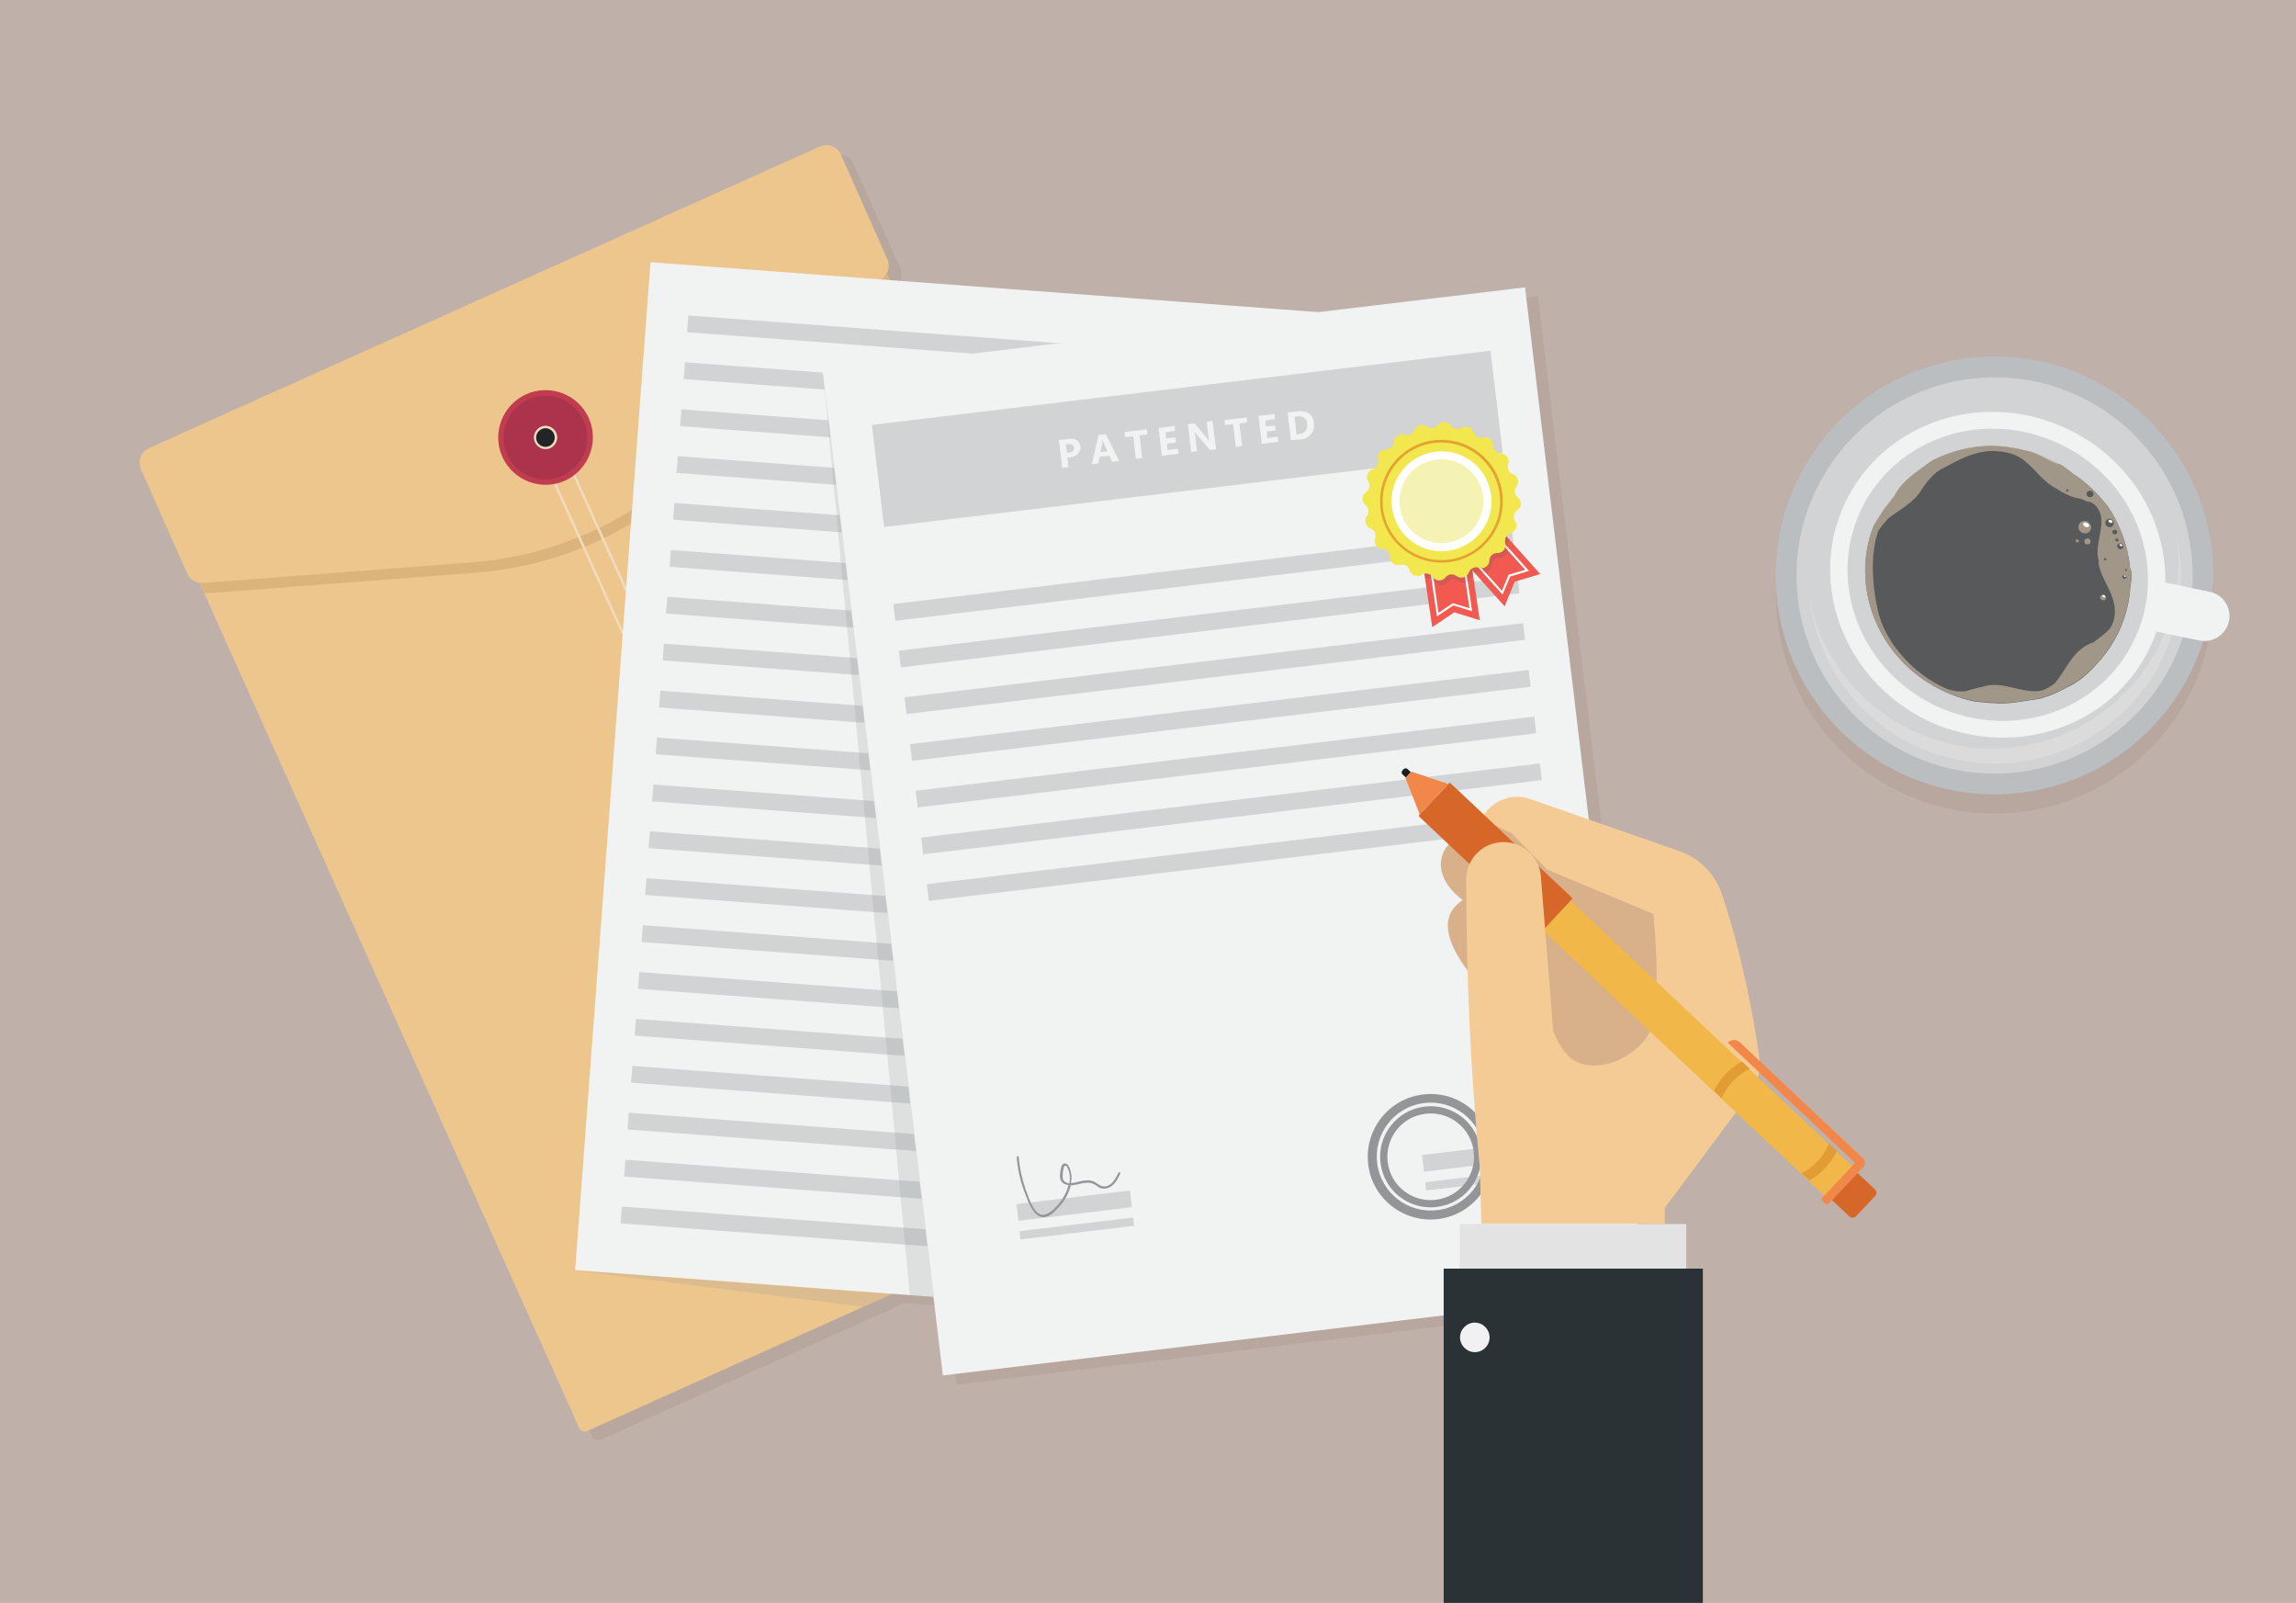 <?xml version="1.0" encoding="utf-8"?>
<!-- Generator: Adobe Illustrator 19.0.0, SVG Export Plug-In . SVG Version: 6.00 Build 0)  -->
<svg version="1.1" id="Layer_1" xmlns="http://www.w3.org/2000/svg" xmlns:xlink="http://www.w3.org/1999/xlink" x="0px" y="0px"
	 viewBox="1 27.6 1025 715.4" style="enable-background:new 1 27.6 1025 715.4;" xml:space="preserve">
<style type="text/css">
	.st0{clip-path:url(#SVGID_2_);}
	.st1{clip-path:url(#SVGID_4_);fill:#BFB0AA;}
	.st2{clip-path:url(#SVGID_4_);}
	.st3{opacity:0.2;clip-path:url(#SVGID_6_);}
	.st4{clip-path:url(#SVGID_8_);fill:#99846D;}
	.st5{clip-path:url(#SVGID_6_);fill:#EDC68E;}
	.st6{clip-path:url(#SVGID_6_);fill:#DBB37D;}
	.st7{clip-path:url(#SVGID_6_);fill:#F2DABD;}
	.st8{clip-path:url(#SVGID_6_);fill:#C03C4F;}
	.st9{clip-path:url(#SVGID_6_);fill:#AB334B;}
	.st10{clip-path:url(#SVGID_6_);fill:#222426;}
	.st11{clip-path:url(#SVGID_10_);fill:#99846D;}
	.st12{clip-path:url(#SVGID_6_);fill:#BABEC1;}
	.st13{clip-path:url(#SVGID_6_);fill:#D1D3D4;}
	.st14{clip-path:url(#SVGID_6_);fill:#DCDBDB;}
	.st15{clip-path:url(#SVGID_12_);fill:url(#SVGID_13_);}
	.st16{clip-path:url(#SVGID_15_);fill:url(#SVGID_16_);}
	.st17{clip-path:url(#SVGID_18_);fill:url(#SVGID_19_);}
	.st18{clip-path:url(#SVGID_21_);fill:url(#SVGID_22_);}
	.st19{clip-path:url(#SVGID_24_);fill:url(#SVGID_25_);}
	.st20{clip-path:url(#SVGID_27_);fill:url(#SVGID_28_);}
	.st21{clip-path:url(#SVGID_30_);fill:url(#SVGID_31_);}
	.st22{clip-path:url(#SVGID_33_);fill:url(#SVGID_34_);}
	.st23{clip-path:url(#SVGID_36_);fill:url(#SVGID_37_);}
	.st24{clip-path:url(#SVGID_39_);fill:url(#SVGID_40_);}
	.st25{clip-path:url(#SVGID_42_);fill:url(#SVGID_43_);}
	.st26{clip-path:url(#SVGID_45_);fill:#F1F2F2;}
	.st27{clip-path:url(#SVGID_45_);fill:#D1D3D4;}
	.st28{clip-path:url(#SVGID_45_);fill:#58595B;}
	.st29{opacity:0.7;clip-path:url(#SVGID_45_);}
	.st30{clip-path:url(#SVGID_47_);fill:#BFB19D;}
	.st31{clip-path:url(#SVGID_49_);fill:#BFB19D;}
	.st32{clip-path:url(#SVGID_51_);fill:#BFB19D;}
	.st33{clip-path:url(#SVGID_45_);fill:#FFFFFF;}
	.st34{clip-path:url(#SVGID_53_);fill:#BFB19D;}
	.st35{clip-path:url(#SVGID_55_);fill:#BFB19D;}
	.st36{clip-path:url(#SVGID_45_);fill:#F15951;}
	.st37{opacity:0.2;clip-path:url(#SVGID_45_);}
	.st38{clip-path:url(#SVGID_57_);fill:#595A5A;}
	.st39{clip-path:url(#SVGID_45_);fill:#F2E74F;}
	.st40{clip-path:url(#SVGID_45_);fill:#E6A231;}
	.st41{clip-path:url(#SVGID_45_);fill:#F4F3B4;}
	.st42{clip-path:url(#SVGID_45_);fill:#939598;}
	.st43{clip-path:url(#SVGID_59_);fill:#939598;}
	.st44{clip-path:url(#SVGID_61_);fill:#939598;}
	.st45{clip-path:url(#SVGID_45_);fill:#D8B18B;}
	.st46{clip-path:url(#SVGID_45_);fill:#F4CB95;}
	.st47{clip-path:url(#SVGID_45_);fill:#F1B748;}
	.st48{clip-path:url(#SVGID_45_);fill:#D76729;}
	.st49{clip-path:url(#SVGID_63_);fill:url(#SVGID_64_);}
	.st50{clip-path:url(#SVGID_66_);fill:#F2874A;}
	.st51{clip-path:url(#SVGID_66_);fill:#1F1D1E;}
	.st52{clip-path:url(#SVGID_66_);fill:#D76729;}
	.st53{clip-path:url(#SVGID_66_);fill:#E19C34;}
	.st54{clip-path:url(#SVGID_66_);fill:#F4CB95;}
	.st55{clip-path:url(#SVGID_66_);fill:#E3E3E3;}
	.st56{clip-path:url(#SVGID_66_);fill:#2B3236;}
	.st57{clip-path:url(#SVGID_66_);fill:#F1F0F2;}
</style>
<g>
	<g>
		<defs>
			<rect id="SVGID_1_" x="1" y="27.6" width="1025" height="717.5"/>
		</defs>
		<clipPath id="SVGID_2_">
			<use xlink:href="#SVGID_1_"  style="overflow:visible;"/>
		</clipPath>
		<g class="st0">
			<defs>
				<rect id="SVGID_3_" x="1" y="27.6" width="1025" height="717.5"/>
			</defs>
			<clipPath id="SVGID_4_">
				<use xlink:href="#SVGID_3_"  style="overflow:visible;"/>
			</clipPath>
			<rect x="1" y="27.6" class="st1" width="1025" height="717.5"/>
			<g class="st2">
				<defs>
					<rect id="SVGID_5_" x="1" y="27.6" width="1025" height="717.5"/>
				</defs>
				<clipPath id="SVGID_6_">
					<use xlink:href="#SVGID_5_"  style="overflow:visible;"/>
				</clipPath>
				<g class="st3">
					<g>
						<defs>
							<rect id="SVGID_7_" x="68.9" y="96.4" width="672.6" height="574.1"/>
						</defs>
						<clipPath id="SVGID_8_">
							<use xlink:href="#SVGID_7_"  style="overflow:visible;"/>
						</clipPath>
						<path class="st4" d="M427.9,645.6l313.6-37.7l-53.9-448L595.4,171l-191.6-14.3l-1.3-3c1.1-1.9,1.3-4.4,0.4-6.5L382,100.7
							c-1.6-3.6-5.8-5.2-9.4-3.6L73.1,231.7c-3.6,1.6-5.2,5.8-3.6,9.4l20.7,46.6c1,2.3,3.2,3.8,5.6,4.1L265.4,669
							c0.6,1.3,2.2,1.9,3.5,1.3l135.9-61.1l18.9,1.4L427.9,645.6z"/>
					</g>
				</g>
				<path class="st5" d="M395.6,151.2l-85.7,83.1c-26.6,25.8-61.5,41.5-98.5,44.4l-119.8,9.2c-0.5,0-1,0-1.5-0.1l169.5,377.2
					c0.6,1.3,2.2,1.9,3.5,1.3l301.8-135.7c1.3-0.6,1.9-2.2,1.3-3.5L396.8,149.7C396.5,150.2,396.1,150.8,395.6,151.2"/>
				<path class="st6" d="M373.1,97c-1.3-0.2-2.8-0.1-4.1,0.5L69.5,232.2c-1.3,0.6-2.4,1.6-3.1,2.7l25.8,57.4c0.5,0.1,1,0.1,1.5,0.1
					l119.8-9.2c37-2.8,71.8-18.5,98.5-44.4l85.7-83.1c0.5-0.5,0.9-1,1.2-1.5L373.1,97z"/>
				<path class="st5" d="M397.1,143.2l-20.7-46.6c-1.6-3.6-5.8-5.2-9.4-3.6L67.5,227.6c-3.6,1.6-5.2,5.8-3.6,9.4l20.7,46.6
					c1.2,2.8,4.1,4.4,7.1,4.2l119.8-9.2c37-2.8,71.8-18.5,98.5-44.4l85.7-83.1C397.7,149.1,398.4,145.9,397.1,143.2"/>
				
					<rect x="259.1" y="220.6" transform="matrix(0.911 -0.413 0.413 0.911 -87.299 131.16)" class="st7" width="1.1" height="93.7"/>
				
					<rect x="267.6" y="216.7" transform="matrix(0.911 -0.413 0.413 0.911 -84.934 134.344)" class="st7" width="1.1" height="93.7"/>
				<path class="st8" d="M263.8,214.1c4.8,10.6,0.1,23.1-10.5,28c-10.6,4.8-23.1,0.1-28-10.5c-4.8-10.6-0.1-23.1,10.5-28
					C246.5,198.8,259,203.5,263.8,214.1"/>
				<path class="st9" d="M261.5,215.2c4.3,9.4,0.1,20.4-9.3,24.7c-9.4,4.3-20.4,0.1-24.7-9.3c-4.3-9.4-0.1-20.4,9.3-24.7
					C246.2,201.6,257.3,205.8,261.5,215.2"/>
				<path class="st7" d="M249.3,220.7c1.2,2.6,0,5.7-2.6,6.9c-2.6,1.2-5.7,0-6.9-2.6c-1.2-2.6,0-5.7,2.6-6.9
					C245,216.9,248.1,218.1,249.3,220.7"/>
				<path class="st10" d="M248.3,221.2c0.9,2.1,0,4.5-2.1,5.5c-2.1,0.9-4.5,0-5.5-2.1c-0.9-2.1,0-4.5,2.1-5.5
					C244.9,218.1,247.4,219.1,248.3,221.2"/>
				<g class="st3">
					<g>
						<defs>
							<rect id="SVGID_9_" x="793.8" y="195.3" width="195.4" height="195.4"/>
						</defs>
						<clipPath id="SVGID_10_">
							<use xlink:href="#SVGID_9_"  style="overflow:visible;"/>
						</clipPath>
						<path class="st11" d="M987.8,276.5c9.1,53.2-26.6,103.7-79.8,112.8s-103.7-26.6-112.8-79.8c-9.1-53.2,26.6-103.7,79.8-112.8
							C928.2,187.6,978.7,223.3,987.8,276.5"/>
					</g>
				</g>
				<path class="st12" d="M987.7,267.9c9.1,53.2-26.6,103.7-79.8,112.8c-53.2,9.1-103.7-26.6-112.8-79.8
					c-9.1-53.2,26.6-103.7,79.8-112.8C928.1,179,978.6,214.7,987.7,267.9"/>
				<path class="st13" d="M978.6,269.5c8.3,48.1-24.1,93.8-72.2,102.1c-48.1,8.3-93.8-24.1-102.1-72.2
					c-8.3-48.1,24.1-93.8,72.2-102.1C924.6,189,970.3,221.3,978.6,269.5"/>
				<path class="st14" d="M904.4,360.5c-44.1,7.6-86.1-21.2-95.4-64.6c0.1,1.1,0.3,2.3,0.5,3.4c7.8,45.3,50.8,75.7,96.1,67.9
					c45.3-7.8,75.7-50.8,67.9-96.1c-0.2-1.1-0.4-2.3-0.7-3.4C978.6,311.8,948.6,352.9,904.4,360.5"/>
			</g>
			<g class="st2">
				<defs>
					<path id="SVGID_11_" d="M906.7,229.7L906.7,229.7c30.9,6,51.2,35.8,45.7,66.7c0.1-0.3,0.1-0.7,0.2-1
						c6.2-31.7-13.9-62.4-45.2-69.6L906.7,229.7z"/>
				</defs>
				<clipPath id="SVGID_12_">
					<use xlink:href="#SVGID_11_"  style="overflow:visible;"/>
				</clipPath>
				
					<linearGradient id="SVGID_13_" gradientUnits="userSpaceOnUse" x1="-0.329" y1="741.778" x2="0.404" y2="741.778" gradientTransform="matrix(193.185 37.767 37.767 -193.185 -27122.514 143554)">
					<stop  offset="0" style="stop-color:#A7A9AC"/>
					<stop  offset="2.965399e-002" style="stop-color:#ACAEB1"/>
					<stop  offset="0.158" style="stop-color:#BCBEC0"/>
					<stop  offset="0.302" style="stop-color:#C6C7C9"/>
					<stop  offset="0.489" style="stop-color:#C9CACC"/>
					<stop  offset="0.821" style="stop-color:#CCCDCF"/>
					<stop  offset="1" style="stop-color:#D1D3D4"/>
				</linearGradient>
				<polygon class="st15" points="908.6,216 972.1,228.4 956.9,306.2 893.4,293.8 				"/>
			</g>
			<g class="st2">
				<defs>
					<path id="SVGID_14_" d="M906.7,229.7L906.7,229.7c30.9,6,51.2,35.8,45.7,66.7c0.1-0.3,0.1-0.7,0.2-1
						c6.2-31.7-13.9-62.4-45.2-69.6L906.7,229.7z"/>
				</defs>
				<clipPath id="SVGID_15_">
					<use xlink:href="#SVGID_14_"  style="overflow:visible;"/>
				</clipPath>
				
					<linearGradient id="SVGID_16_" gradientUnits="userSpaceOnUse" x1="-0.474" y1="741.657" x2="0.258" y2="741.657" gradientTransform="matrix(175.744 34.358 34.358 -175.744 -24562.963 130600.508)">
					<stop  offset="0" style="stop-color:#C4C6C8"/>
					<stop  offset="5.618000e-003" style="stop-color:#C4C6C8"/>
					<stop  offset="0.36" style="stop-color:#939598"/>
					<stop  offset="0.587" style="stop-color:#A2A4A7"/>
					<stop  offset="0.652" style="stop-color:#A7A9AC"/>
					<stop  offset="0.865" style="stop-color:#A9ABAE"/>
					<stop  offset="1" style="stop-color:#A7A9AC"/>
					<stop  offset="1" style="stop-color:#D1D3D4"/>
				</linearGradient>
				<polygon class="st16" points="908.6,216 972.1,228.4 956.9,306.2 893.4,293.8 				"/>
			</g>
			<g class="st2">
				<defs>
					<path id="SVGID_17_" d="M906.7,229.7L906.7,229.7c30.9,6,51.2,35.8,45.7,66.7c0.1-0.3,0.1-0.7,0.2-1
						c6.2-31.7-13.9-62.4-45.2-69.6L906.7,229.7z"/>
				</defs>
				<clipPath id="SVGID_18_">
					<use xlink:href="#SVGID_17_"  style="overflow:visible;"/>
				</clipPath>
				
					<linearGradient id="SVGID_19_" gradientUnits="userSpaceOnUse" x1="-0.735" y1="741.525" x2="-3.248153e-003" y2="741.525" gradientTransform="matrix(159.981 31.276 31.276 -159.981 -22188 118905.148)">
					<stop  offset="0" style="stop-color:#6D5840"/>
					<stop  offset="0.5" style="stop-color:#483318"/>
					<stop  offset="1" style="stop-color:#282913"/>
				</linearGradient>
				<polygon class="st17" points="908.6,216 972.1,228.4 956.9,306.2 893.4,293.8 				"/>
			</g>
			<g class="st2">
				<defs>
					<path id="SVGID_20_" d="M835.5,272.5c-6.3,32.3,14.8,63.7,47.1,70c0.3,0.1,0.7,0.1,1,0.2c-30.7-6.5-50.6-36.5-44.6-67.5
						c6.1-31.3,36.4-51.6,67.7-45.5l0.8-3.9c-0.6-0.1-1.3-0.3-2-0.4c-3.9-0.8-7.7-1.1-11.5-1.1C866,224.3,841.1,244.1,835.5,272.5"
						/>
				</defs>
				<clipPath id="SVGID_21_">
					<use xlink:href="#SVGID_20_"  style="overflow:visible;"/>
				</clipPath>
				
					<linearGradient id="SVGID_22_" gradientUnits="userSpaceOnUse" x1="-1.629" y1="740.645" x2="-0.897" y2="740.645" gradientTransform="matrix(98.531 20.033 20.033 -98.531 -13842.082 73285.531)">
					<stop  offset="0" style="stop-color:#A7A9AC"/>
					<stop  offset="2.965399e-002" style="stop-color:#ACAEB1"/>
					<stop  offset="0.158" style="stop-color:#BCBEC0"/>
					<stop  offset="0.302" style="stop-color:#C6C7C9"/>
					<stop  offset="0.489" style="stop-color:#C9CACC"/>
					<stop  offset="0.821" style="stop-color:#CCCDCF"/>
					<stop  offset="1" style="stop-color:#D1D3D4"/>
				</linearGradient>
				<polygon class="st18" points="832.3,208.4 930.7,228.4 904.4,358 805.9,338 				"/>
			</g>
			<g class="st2">
				<defs>
					<path id="SVGID_23_" d="M835.5,272.5c-6.3,32.3,14.8,63.7,47.1,70c0.3,0.1,0.7,0.1,1,0.2c-30.7-6.5-50.6-36.5-44.6-67.5
						c6.1-31.3,36.4-51.6,67.7-45.5l0.8-3.9c-0.6-0.1-1.3-0.3-2-0.4c-3.9-0.8-7.7-1.1-11.5-1.1C866,224.3,841.1,244.1,835.5,272.5"
						/>
				</defs>
				<clipPath id="SVGID_24_">
					<use xlink:href="#SVGID_23_"  style="overflow:visible;"/>
				</clipPath>
				
					<linearGradient id="SVGID_25_" gradientUnits="userSpaceOnUse" x1="-0.329" y1="741.809" x2="0.404" y2="741.809" gradientTransform="matrix(193.185 37.767 37.767 -193.185 -27130.139 143593)">
					<stop  offset="0" style="stop-color:#A7A9AC"/>
					<stop  offset="2.965399e-002" style="stop-color:#ACAEB1"/>
					<stop  offset="0.158" style="stop-color:#BCBEC0"/>
					<stop  offset="0.302" style="stop-color:#C6C7C9"/>
					<stop  offset="0.489" style="stop-color:#C9CACC"/>
					<stop  offset="0.821" style="stop-color:#CCCDCF"/>
					<stop  offset="1" style="stop-color:#D1D3D4"/>
				</linearGradient>
				<polygon class="st19" points="832.1,208.9 929.9,228 904.6,357.5 806.8,338.4 				"/>
			</g>
			<g class="st2">
				<defs>
					<path id="SVGID_26_" d="M835.5,272.5c-6.3,32.3,14.8,63.7,47.1,70c0.3,0.1,0.7,0.1,1,0.2c-30.7-6.5-50.6-36.5-44.6-67.5
						c6.1-31.3,36.4-51.6,67.7-45.5l0.8-3.9c-0.6-0.1-1.3-0.3-2-0.4c-3.9-0.8-7.7-1.1-11.5-1.1C866,224.3,841.1,244.1,835.5,272.5"
						/>
				</defs>
				<clipPath id="SVGID_27_">
					<use xlink:href="#SVGID_26_"  style="overflow:visible;"/>
				</clipPath>
				
					<linearGradient id="SVGID_28_" gradientUnits="userSpaceOnUse" x1="1.375" y1="745.815" x2="2.107" y2="745.815" gradientTransform="matrix(-76.277 -109.58 -109.58 76.277 82713.562 -56434.141)">
					<stop  offset="0" style="stop-color:#6D5840"/>
					<stop  offset="0.5" style="stop-color:#483318"/>
					<stop  offset="1" style="stop-color:#282913"/>
				</linearGradient>
				<polygon class="st20" points="854.7,379.4 773.3,262.5 881.9,186.9 963.3,303.9 				"/>
			</g>
			<g class="st2">
				<defs>
					<path id="SVGID_29_" d="M884.6,342.9c31.3,5.1,61.2-15.3,67.8-46.5c5.5-30.9-14.8-60.6-45.7-66.7l0,0L884.6,342.9z"/>
				</defs>
				<clipPath id="SVGID_30_">
					<use xlink:href="#SVGID_29_"  style="overflow:visible;"/>
				</clipPath>
				
					<linearGradient id="SVGID_31_" gradientUnits="userSpaceOnUse" x1="-0.329" y1="741.846" x2="0.404" y2="741.846" gradientTransform="matrix(193.185 37.767 37.767 -193.185 -27130.598 143595.359)">
					<stop  offset="0" style="stop-color:#A7A9AC"/>
					<stop  offset="2.965399e-002" style="stop-color:#ACAEB1"/>
					<stop  offset="0.158" style="stop-color:#BCBEC0"/>
					<stop  offset="0.302" style="stop-color:#C6C7C9"/>
					<stop  offset="0.489" style="stop-color:#C9CACC"/>
					<stop  offset="0.821" style="stop-color:#CCCDCF"/>
					<stop  offset="1" style="stop-color:#D1D3D4"/>
				</linearGradient>
				<polygon class="st21" points="887.3,215.9 980.2,234.1 955.2,361.8 862.3,343.6 				"/>
			</g>
			<g class="st2">
				<defs>
					<path id="SVGID_32_" d="M884.6,342.9c31.3,5.1,61.2-15.3,67.8-46.5c5.5-30.9-14.8-60.6-45.7-66.7l0,0L884.6,342.9z"/>
				</defs>
				<clipPath id="SVGID_33_">
					<use xlink:href="#SVGID_32_"  style="overflow:visible;"/>
				</clipPath>
				
					<linearGradient id="SVGID_34_" gradientUnits="userSpaceOnUse" x1="-0.474" y1="741.731" x2="0.258" y2="741.731" gradientTransform="matrix(175.744 34.358 34.358 -175.744 -24571.053 130641.906)">
					<stop  offset="0" style="stop-color:#C4C6C8"/>
					<stop  offset="5.618000e-003" style="stop-color:#C4C6C8"/>
					<stop  offset="0.36" style="stop-color:#939598"/>
					<stop  offset="0.587" style="stop-color:#A2A4A7"/>
					<stop  offset="0.652" style="stop-color:#A7A9AC"/>
					<stop  offset="0.865" style="stop-color:#A9ABAE"/>
					<stop  offset="1" style="stop-color:#A7A9AC"/>
					<stop  offset="1" style="stop-color:#D1D3D4"/>
				</linearGradient>
				<polygon class="st22" points="887.3,215.9 980.2,234.1 955.2,361.8 862.3,343.6 				"/>
			</g>
			<g class="st2">
				<defs>
					<path id="SVGID_35_" d="M884.6,342.9c31.3,5.1,61.2-15.3,67.8-46.5c5.5-30.9-14.8-60.6-45.7-66.7l0,0L884.6,342.9z"/>
				</defs>
				<clipPath id="SVGID_36_">
					<use xlink:href="#SVGID_35_"  style="overflow:visible;"/>
				</clipPath>
				
					<linearGradient id="SVGID_37_" gradientUnits="userSpaceOnUse" x1="-0.632" y1="741.606" x2="9.992785e-002" y2="741.606" gradientTransform="matrix(159.98 31.276 31.276 -159.98 -22257.674 118934.25)">
					<stop  offset="0" style="stop-color:#9A8B7E"/>
					<stop  offset="1" style="stop-color:#3F3120"/>
				</linearGradient>
				<polygon class="st23" points="887.3,215.9 980.2,234.1 955.2,361.8 862.3,343.6 				"/>
			</g>
			<g class="st2">
				<defs>
					<path id="SVGID_38_" d="M835.5,272.5c-6.3,32.3,14.8,63.7,47.1,70c0.3,0.1,0.7,0.1,1,0.2c0.3,0.1,0.7,0.1,1,0.2
						c31.3,5.1,61.2-15.3,67.8-46.5c0.1-0.3,0.1-0.7,0.2-1c6.2-31.7-13.9-62.4-45.2-69.6c-0.6-0.1-1.3-0.3-2-0.4
						c-3.9-0.8-7.7-1.1-11.5-1.1C866,224.3,841.1,244.1,835.5,272.5"/>
				</defs>
				<clipPath id="SVGID_39_">
					<use xlink:href="#SVGID_38_"  style="overflow:visible;"/>
				</clipPath>
				
					<linearGradient id="SVGID_40_" gradientUnits="userSpaceOnUse" x1="1.745" y1="743.868" x2="2.477" y2="743.868" gradientTransform="matrix(-307.085 -139.863 -139.863 307.085 105530.195 -227872.766)">
					<stop  offset="0" style="stop-color:#6D5840"/>
					<stop  offset="0.5" style="stop-color:#483318"/>
					<stop  offset="1" style="stop-color:#282913"/>
				</linearGradient>
				<polygon class="st24" points="936.6,396.9 782.6,326.7 851.5,175.4 1005.5,245.6 				"/>
			</g>
			<g class="st2">
				<defs>
					<path id="SVGID_41_" d="M835.5,272.5c-6.3,32.3,14.8,63.7,47.1,70c0.3,0.1,0.7,0.1,1,0.2c0.3,0.1,0.7,0.1,1,0.2
						c31.3,5.1,61.2-15.3,67.8-46.5c0.1-0.3,0.1-0.7,0.2-1c6.2-31.7-13.9-62.4-45.2-69.6c-0.6-0.1-1.3-0.3-2-0.4
						c-3.9-0.8-7.7-1.1-11.5-1.1C866,224.3,841.1,244.1,835.5,272.5"/>
				</defs>
				<clipPath id="SVGID_42_">
					<use xlink:href="#SVGID_41_"  style="overflow:visible;"/>
				</clipPath>
				
					<linearGradient id="SVGID_43_" gradientUnits="userSpaceOnUse" x1="0.996" y1="740.898" x2="1.728" y2="740.898" gradientTransform="matrix(90.879 150.246 150.246 -90.879 -110545.852 67415.172)">
					<stop  offset="0" style="stop-color:#6D5840"/>
					<stop  offset="0.5" style="stop-color:#483318"/>
					<stop  offset="1" style="stop-color:#282913"/>
				</linearGradient>
				<polygon class="st25" points="924.1,166.9 1013.6,314.8 863.9,405.4 774.4,257.4 				"/>
			</g>
			<g class="st2">
				<defs>
					<rect id="SVGID_44_" x="1" y="27.6" width="1025" height="717.5"/>
				</defs>
				<clipPath id="SVGID_45_">
					<use xlink:href="#SVGID_44_"  style="overflow:visible;"/>
				</clipPath>
				<path class="st26" d="M987.3,291.7l-19.6-4.1c0.2-16.6-5.4-33-15.8-46.3c-1.5-1.9-3.1-3.7-4.8-5.5
					c-13.5-14.4-33.6-23.6-53.3-24.3c-2.4-0.1-4.8-0.1-7.3,0c-26.4,1.4-50.8,16.5-62.2,41.4c-14.8,32.4-2.5,70.6,27.3,90.6
					c6.4,4.4,13.6,7.9,21.5,10.1c35.3,10.5,73.3-5.2,88.3-38.3c0.9-1.9,1.6-3.8,2.3-5.8l19.3,4c6,1.2,11.9-2.8,13.1-8.8
					C997.3,298.8,993.4,292.8,987.3,291.7"/>
				<path class="st27" d="M954.3,312.1c10.2-22.4,6-47.7-8.6-66.4c-1.3-1.7-2.7-3.3-4.3-4.9c-12.1-12.9-30.1-21.1-47.8-21.8
					c-2.2-0.1-4.3-0.1-6.5,0c-23.7,1.2-45.6,14.8-55.7,37.1c-14.8,32.5,0.7,71.4,34.6,86.9C900,358.5,939.5,344.7,954.3,312.1"/>
				<path class="st28" d="M947.2,308.9c2.2-4.9,3.7-10,4.4-15.1c0.1-0.9,0.2-1.7,0.3-2.6c0.2-4,1.6-7,0-10.2
					c-0.1-0.8-0.2-1.7-0.3-2.5c-0.9-6.7-3.1-13.3-6.3-19.4c-1-1.9-2.1-3.7-3.3-5.5c-3.3-4.2-7.1-8.2-11.4-11.6
					c-0.7-0.6-1.4-1.1-2.2-1.7c-1.9-1.1-3.6-2.6-5.5-4c-0.6-0.5-1.3-0.9-1.9-1.3c-5.8-1.2-10.2-5.6-16-6.3c-0.8-0.2-1.6-0.4-2.4-0.6
					c-4-0.9-8.2-1.4-12.3-1.5c-2.2,0-4.4,0.2-6.5,0.4c-6.6,0.8-13,2.7-18.8,5.5c-0.7,0.3-1.3,0.6-1.9,1c-5.8,4.3-12.8,8.5-16.3,15.3
					c-0.5,0.6-1,1.3-1.5,2c-1,1.3-2,2.7-3.1,4c-0.4,0.6-0.8,1.2-1.2,1.8c-1.2,1.8-2.3,3.6-3.4,5.4c-0.3,0.9-0.7,1.7-1,2.6
					c-9.4,27.6,4.4,58.8,32.6,71.7c3.5,1.6,7.1,2.9,10.7,3.8c0.9,0.2,1.8,0.4,2.7,0.6c2,0.2,4.1,0.4,6.2,0.6
					c0.7,0.1,1.4,0.1,2.1,0.1c6.8,0.7,13.9-1,21-2c0.8-0.3,1.7-0.5,2.5-0.8c2.4-0.8,4.6-1.8,6.9-2.9c0.7-0.4,1.5-0.8,2.2-1.2
					c5.7-2.5,10.1-6.6,13.7-10.7c0.6-0.6,1.1-1.2,1.7-1.8C942.2,318,945,313.7,947.2,308.9"/>
				<g class="st29">
					<g>
						<defs>
							<rect id="SVGID_46_" x="833.6" y="226.5" width="119.1" height="114.9"/>
						</defs>
						<clipPath id="SVGID_47_">
							<use xlink:href="#SVGID_46_"  style="overflow:visible;"/>
						</clipPath>
						<path class="st30" d="M869.2,336.2c-28.2-12.9-42-44.1-32.6-71.7c0.3-0.9,0.6-1.7,0.9-2.6c1.1-1.7,2.2-3.5,3.4-5.4
							c0.4-0.6,0.8-1.2,1.2-1.8c1.1-1.3,2.1-2.7,3.1-4c0.5-0.7,1-1.3,1.5-2c3.5-6.8,10.5-11,16.3-15.3c0.6-0.3,1.3-0.7,1.9-1
							c5.9-2.9,12.2-4.7,18.8-5.5c2.1-0.3,4.3-0.4,6.5-0.4c4.2,0,8.3,0.5,12.3,1.5c0.8,0.2,1.6,0.4,2.4,0.6c5.8,0.7,10.7,4.1,16,6.3
							c0.7,0.4,1.3,0.9,1.9,1.3c1.9,1.4,3.6,2.9,5.5,4c0.7,0.6,1.4,1.1,2.2,1.7c4.2,3.5,8.1,7.4,11.4,11.6c1.2,1.8,2.3,3.6,3.3,5.5
							c3.2,6.1,5.4,12.6,6.3,19.4c0.1,0.8,0.2,1.7,0.3,2.5c1.6,3.2,0.2,6.3,0,10.2c-0.1,0.9-0.2,1.7-0.3,2.6
							c-0.7,5.1-2.2,10.2-4.4,15.1c-2.2,4.8-5,9.1-8.2,13c-0.5,0.6-1.1,1.3-1.7,1.8c-3.6,4-8,8.1-13.7,10.7
							c-0.7,0.4-1.5,0.8-2.2,1.2c-2.2,1.1-4.5,2.1-6.9,2.9c-0.8,0.3-1.7,0.6-2.5,0.8c-7.1,1.1-14.2,2.7-21,2c-0.7,0-1.4-0.1-2.1-0.1
							c-2.1-0.2-4.2-0.4-6.2-0.6c-0.9-0.2-1.8-0.4-2.7-0.6C876.3,339.1,872.7,337.8,869.2,336.2 M937.8,277.3
							c-0.1-0.6-0.2-1.1-0.3-1.7c-0.1-0.6-0.1-1.2-0.1-1.9c0.1-3.9,1.5-8.4,1.7-12.3c0.1-1.3,0-2.6-0.2-3.7c-1-3.9-3.7-6.3-6.3-6.3
							c-0.8-0.4-1.6-0.7-2.4-1.1c-3.2-0.5-6.2-1.6-9-3.3c-0.7-0.4-1.4-0.8-2.1-1.3c-7.7-3.9-10.7-11.4-18.3-14.9
							c-0.6-0.3-1.3-0.5-2-0.7c-3.3-1-6.9-1.4-10.7-1.1c-1.7,0.2-3.4,0.5-5.1,1c-4.4,1.2-8.7,3.4-13.5,6c-0.7,0.4-1.4,0.7-2.1,1.1
							c-2.9,1.7-5,4.2-7,6.8c-0.5,0.7-1,1.3-1.4,2c-3.5,6-10,9.2-14.9,13c-0.4,0.4-0.8,0.9-1.2,1.3c-1.2,1.3-2.3,2.7-3.3,4.2
							c-0.3,0.7-0.5,1.4-0.7,2.1c-3,10.2-1.9,23.4,0.5,33.9c3.4,14.5,16.1,28,29.5,34.1c2.6,1.2,5,1.7,7.2,1.7c0.8,0,1.5,0,2.3-0.1
							c1.8-0.5,3.4-1,5.1-1.4c0.8-0.2,1.6-0.4,2.4-0.5c8.8-3.3,18.5,3.6,27,1.5c0.7-0.3,1.3-0.6,2-0.9c0.6-0.3,1.2-0.7,1.7-1
							c0.6-0.4,1.1-0.8,1.7-1.2c5.6-6.7,8.2-15.3,17.2-18.3c0.6-0.5,1.3-1,2-1.5c2.6-2,5.2-3.8,6.3-6.1c1.1-2.4,1.5-4.8,1.3-7.2
							c0-0.8-0.1-1.6-0.3-2.4c-1.2-6.2-6.1-12.1-7-18.3C938.1,278.3,937.9,277.8,937.8,277.3"/>
					</g>
				</g>
				<path class="st28" d="M944.5,261.8c0.4-0.9,0-2-1-2.5c-1-0.4-2.1,0-2.5,0.9c-0.4,0.9,0,2,1,2.5
					C943,263.2,944.1,262.8,944.5,261.8"/>
				<path class="st28" d="M946.1,265.5c0.2-0.5,0-1.1-0.6-1.4c-0.5-0.2-1.2,0-1.4,0.5c-0.2,0.5,0,1.1,0.6,1.4
					C945.2,266.3,945.8,266.1,946.1,265.5"/>
				<path class="st28" d="M950.7,282c-1-0.8-1-0.8-0.9,0.3C950.1,282.5,950.6,282.3,950.7,282"/>
				<path class="st28" d="M946.7,268.9c0.2-0.3,0-0.7-0.4-0.9c-0.4-0.2-0.8,0-0.9,0.3c-0.2,0.3,0,0.7,0.4,0.9
					C946.1,269.4,946.5,269.3,946.7,268.9"/>
				<g class="st29">
					<g>
						<defs>
							<rect id="SVGID_48_" x="931.5" y="267.8" width="2.8" height="2.7"/>
						</defs>
						<clipPath id="SVGID_49_">
							<use xlink:href="#SVGID_48_"  style="overflow:visible;"/>
						</clipPath>
						<path class="st31" d="M934.2,269.8c0.3-0.7,0-1.5-0.7-1.8c-0.7-0.3-1.5,0-1.9,0.7c-0.3,0.7,0,1.5,0.7,1.8
							C933.1,270.7,933.9,270.5,934.2,269.8"/>
					</g>
				</g>
				<g class="st29">
					<g>
						<defs>
							<rect id="SVGID_50_" x="927.7" y="268.3" width="1.4" height="1.4"/>
						</defs>
						<clipPath id="SVGID_51_">
							<use xlink:href="#SVGID_50_"  style="overflow:visible;"/>
						</clipPath>
						<path class="st32" d="M929,269.3c0.2-0.3,0-0.7-0.4-0.9c-0.4-0.2-0.8,0-0.9,0.3c-0.2,0.3,0,0.7,0.4,0.9
							C928.5,269.8,928.9,269.7,929,269.3"/>
					</g>
				</g>
				<path class="st28" d="M924.5,246.4c-0.9-0.7-0.9-0.7-1.1,0.7C923.8,247.1,924.3,246.8,924.5,246.4"/>
				<path class="st28" d="M935.5,248.7c0.3-0.7,0-1.6-0.8-2c-0.8-0.3-1.7,0-2.1,0.7c-0.3,0.7,0,1.6,0.8,2
					C934.2,249.7,935.1,249.4,935.5,248.7"/>
				<path class="st28" d="M941.5,277.2c-1-0.9-1-0.9-1.2,0.4C940.7,277.8,941.3,277.6,941.5,277.2"/>
				<path class="st33" d="M944.1,260.7c0.1-0.3-0.1-0.8-0.6-1c-0.5-0.2-1-0.2-1.2,0.2c-0.1,0.3,0.1,0.8,0.6,1
					C943.4,261.1,943.9,261,944.1,260.7"/>
				<g class="st29">
					<g>
						<defs>
							<rect id="SVGID_52_" x="928.9" y="260.2" width="5.6" height="5.5"/>
						</defs>
						<clipPath id="SVGID_53_">
							<use xlink:href="#SVGID_52_"  style="overflow:visible;"/>
						</clipPath>
						<path class="st34" d="M934.3,264.1c0.6-1.4,0-3-1.5-3.7c-1.4-0.7-3.1-0.1-3.7,1.3c-0.6,1.4,0,3,1.5,3.7
							C932,266.1,933.7,265.5,934.3,264.1"/>
					</g>
				</g>
				<path class="st33" d="M933.6,262.5c0.2-0.5-0.2-1.1-0.9-1.5c-0.7-0.3-1.5-0.2-1.7,0.2c-0.2,0.5,0.2,1.1,0.9,1.5
					C932.7,263,933.4,262.9,933.6,262.5"/>
				<g class="st29">
					<g>
						<defs>
							<rect id="SVGID_54_" x="938.6" y="293" width="2.6" height="2.5"/>
						</defs>
						<clipPath id="SVGID_55_">
							<use xlink:href="#SVGID_54_"  style="overflow:visible;"/>
						</clipPath>
						<path class="st35" d="M941.1,294.8c0.3-0.6,0-1.4-0.7-1.7c-0.7-0.3-1.4,0-1.7,0.6c-0.3,0.6,0,1.4,0.7,1.7
							C940.1,295.7,940.8,295.4,941.1,294.8"/>
					</g>
				</g>
				<path class="st33" d="M940.8,294c0.1-0.2-0.1-0.5-0.4-0.7c-0.3-0.2-0.7-0.1-0.8,0.1c-0.1,0.2,0.1,0.5,0.4,0.7
					C940.4,294.3,940.7,294.3,940.8,294"/>
				<path class="st28" d="M948.8,272c0.3-0.7,0-1.5-0.7-1.8c-0.7-0.3-1.5,0-1.8,0.6c-0.3,0.7,0,1.5,0.7,1.8
					C947.7,272.9,948.5,272.7,948.8,272"/>
				<path class="st33" d="M948.5,271.2c0.1-0.2-0.1-0.5-0.5-0.7c-0.4-0.2-0.7-0.1-0.8,0.1c-0.1,0.2,0.1,0.5,0.5,0.7
					C948,271.5,948.4,271.4,948.5,271.2"/>
				<path class="st28" d="M950.2,285.4c0.2-0.5,0-1-0.5-1.2c-0.5-0.2-1,0-1.2,0.4c-0.2,0.5,0,1,0.5,1.2
					C949.5,286.1,950,285.9,950.2,285.4"/>
				<path class="st33" d="M950,284.9c0.1-0.2-0.1-0.4-0.3-0.5c-0.2-0.1-0.5-0.1-0.6,0.1c-0.1,0.2,0.1,0.4,0.3,0.5
					C949.7,285.1,949.9,285,950,284.9"/>
				
					<rect x="206.3" y="223.5" transform="matrix(-7.454506e-002 0.997 -0.997 -7.454506e-002 844.462 -20.856)" class="st26" width="451.2" height="315.8"/>
				
					<rect x="307.7" y="178.8" transform="matrix(0.997 7.454499e-002 -7.454499e-002 0.997 14.849 -32.797)" class="st27" width="278.1" height="7.5"/>
				
					<rect x="306.2" y="199.7" transform="matrix(0.997 7.454499e-002 -7.454499e-002 0.997 16.405 -32.622)" class="st27" width="278.1" height="7.5"/>
				
					<rect x="304.6" y="220.7" transform="matrix(0.997 7.454499e-002 -7.454499e-002 0.997 17.961 -32.447)" class="st27" width="278.1" height="7.5"/>
				
					<rect x="303" y="241.6" transform="matrix(0.997 7.454499e-002 -7.454499e-002 0.997 19.518 -32.272)" class="st27" width="278.1" height="7.5"/>
				
					<rect x="301.5" y="262.5" transform="matrix(0.997 7.454499e-002 -7.454499e-002 0.997 21.074 -32.097)" class="st27" width="278.1" height="7.5"/>
				
					<rect x="299.9" y="283.5" transform="matrix(0.997 7.454499e-002 -7.454499e-002 0.997 22.631 -31.922)" class="st27" width="278.1" height="7.5"/>
				
					<rect x="298.3" y="304.4" transform="matrix(0.997 7.454499e-002 -7.454499e-002 0.997 24.187 -31.748)" class="st27" width="278.1" height="7.5"/>
				
					<rect x="296.8" y="325.3" transform="matrix(0.997 7.454499e-002 -7.454499e-002 0.997 25.744 -31.573)" class="st27" width="278.1" height="7.5"/>
				
					<rect x="295.2" y="346.3" transform="matrix(0.997 7.454499e-002 -7.454499e-002 0.997 27.3 -31.398)" class="st27" width="278.1" height="7.5"/>
				
					<rect x="293.7" y="367.2" transform="matrix(0.997 7.454499e-002 -7.454499e-002 0.997 28.856 -31.223)" class="st27" width="278.1" height="7.5"/>
				
					<rect x="292.1" y="388.2" transform="matrix(0.997 7.454499e-002 -7.454499e-002 0.997 30.413 -31.048)" class="st27" width="278.1" height="7.5"/>
				
					<rect x="290.5" y="409.1" transform="matrix(0.997 7.454499e-002 -7.454499e-002 0.997 31.969 -30.873)" class="st27" width="278.1" height="7.5"/>
				
					<rect x="289" y="430" transform="matrix(0.997 7.454499e-002 -7.454499e-002 0.997 33.526 -30.698)" class="st27" width="278.1" height="7.5"/>
				
					<rect x="287.4" y="451" transform="matrix(0.997 7.454499e-002 -7.454499e-002 0.997 35.082 -30.523)" class="st27" width="278.1" height="7.5"/>
				
					<rect x="285.8" y="471.9" transform="matrix(0.997 7.454499e-002 -7.454499e-002 0.997 36.638 -30.348)" class="st27" width="278.1" height="7.5"/>
				
					<rect x="284.3" y="492.8" transform="matrix(0.997 7.454499e-002 -7.454499e-002 0.997 38.195 -30.173)" class="st27" width="278.1" height="7.5"/>
				
					<rect x="282.7" y="513.8" transform="matrix(0.997 7.454499e-002 -7.454499e-002 0.997 39.751 -29.998)" class="st27" width="278.1" height="7.5"/>
				
					<rect x="281.1" y="534.7" transform="matrix(0.997 7.454499e-002 -7.454499e-002 0.997 41.308 -29.823)" class="st27" width="278.1" height="7.5"/>
				
					<rect x="279.6" y="555.7" transform="matrix(0.997 7.454499e-002 -7.454499e-002 0.997 42.864 -29.648)" class="st27" width="278.1" height="7.5"/>
				
					<rect x="278" y="576.6" transform="matrix(0.997 7.454499e-002 -7.454499e-002 0.997 44.42 -29.474)" class="st27" width="278.1" height="7.5"/>
				
					<rect x="326.5" y="240.8" transform="matrix(0.119 0.993 -0.993 0.119 882.078 -197.015)" class="st26" width="451.2" height="315.8"/>
				
					<rect x="392" y="200.3" transform="matrix(0.993 -0.119 0.119 0.993 -22.859 64.987)" class="st27" width="278.1" height="45.9"/>
				
					<rect x="399.3" y="280.4" transform="matrix(0.993 -0.119 0.119 0.993 -30.064 66.294)" class="st27" width="278.1" height="7.5"/>
				
					<rect x="401.8" y="301.2" transform="matrix(0.993 -0.119 0.119 0.993 -32.535 66.743)" class="st27" width="278.1" height="7.5"/>
				
					<rect x="404.3" y="322" transform="matrix(0.993 -0.119 0.119 0.993 -35.005 67.191)" class="st27" width="278.1" height="7.5"/>
				
					<rect x="406.8" y="342.9" transform="matrix(0.993 -0.119 0.119 0.993 -37.476 67.639)" class="st27" width="278.1" height="7.5"/>
				
					<rect x="409.3" y="363.7" transform="matrix(0.993 -0.119 0.119 0.993 -39.946 68.088)" class="st27" width="278.1" height="7.5"/>
				
					<rect x="411.8" y="384.6" transform="matrix(0.993 -0.119 0.119 0.993 -42.417 68.536)" class="st27" width="278.1" height="7.5"/>
				
					<rect x="414.3" y="405.4" transform="matrix(0.993 -0.119 0.119 0.993 -44.888 68.984)" class="st27" width="278.1" height="7.5"/>
				<path class="st26" d="M477.5,231.8l0.5,4.3l-2.8,0.3l-1.5-12.4l4.4-0.5c3.1-0.4,4.9,0.8,5.2,3.4c0.2,1.2-0.2,2.3-1,3.2
					c-0.8,0.9-2,1.4-3.5,1.6L477.5,231.8z M476.8,225.8l0.5,3.9l1.1-0.1c1.5-0.2,2.2-0.9,2-2.2c-0.2-1.3-1-1.8-2.5-1.6L476.8,225.8z
					"/>
				<path class="st26" d="M500.6,233.3l-3.1,0.4l-1.2-2.7l-4.4,0.5l-0.5,2.9l-3,0.4l3-13l3.3-0.4L500.6,233.3z M495.4,229l-1.8-4
					c-0.1-0.3-0.3-0.7-0.3-1.1l-0.1,0c0,0.4,0,0.7-0.1,1.1l-0.8,4.4L495.4,229z"/>
				<polygon class="st26" points="513.2,221.5 509.7,221.9 510.9,232.1 508.1,232.4 506.9,222.3 503.3,222.7 503.1,220.4 513,219.2 
									"/>
				<polygon class="st26" points="527.2,230.1 519.7,231 518.2,218.6 525.4,217.7 525.6,220 521.3,220.5 521.6,223.3 525.7,222.8 
					526,225.1 521.9,225.6 522.2,228.4 526.9,227.9 				"/>
				<path class="st26" d="M543.9,228.1l-2.8,0.3l-6.1-7.2c-0.4-0.4-0.6-0.7-0.7-1l0,0c0.1,0.4,0.2,1.1,0.3,2l0.8,6.8l-2.6,0.3
					l-1.5-12.4l3-0.4l5.8,7c0.3,0.3,0.5,0.6,0.7,0.9l0,0c-0.1-0.3-0.2-0.9-0.3-1.7l-0.8-6.9l2.6-0.3L543.9,228.1z"/>
				<polygon class="st26" points="557.8,216.1 554.3,216.6 555.5,226.7 552.7,227.1 551.5,216.9 547.9,217.3 547.7,215.1 
					557.5,213.9 				"/>
				<polygon class="st26" points="571.7,224.8 564.3,225.7 562.8,213.2 570,212.4 570.2,214.7 565.9,215.2 566.2,218 570.3,217.5 
					570.5,219.7 566.5,220.2 566.8,223.1 571.5,222.5 				"/>
				<path class="st26" d="M577.3,224.1l-1.5-12.4l4.4-0.5c4.4-0.5,6.9,1.2,7.4,5.3c0.2,1.9-0.2,3.6-1.3,4.9
					c-1.1,1.3-2.6,2.1-4.6,2.3L577.3,224.1z M578.9,213.6l0.9,7.9l1.4-0.2c1.2-0.1,2.1-0.6,2.7-1.4c0.6-0.8,0.8-1.8,0.7-3.1
					c-0.1-1.2-0.6-2.1-1.4-2.7c-0.8-0.6-1.8-0.8-3-0.7L578.9,213.6z"/>
				<polygon class="st36" points="661.6,304.4 650.2,300.9 640.4,307.5 634.3,266.4 655.5,263.3 				"/>
				<path class="st33" d="M637.5,268.8l5,33.9l7.3-4.9l8.4,2.6l-5-33.9L637.5,268.8z M657,299.1l-7.4-2.3l-6.4,4.3l-4.6-31.5l13.8-2
					L657,299.1z"/>
				<polygon class="st36" points="688.6,283.8 677.2,287.2 672.7,298.2 644.9,267.3 660.9,252.9 				"/>
				<path class="st33" d="M648.9,267.5l22.9,25.5l3.4-8.1l8.4-2.5l-22.9-25.5L648.9,267.5z M681.9,281.9l-7.4,2.2l-3,7.2l-21.3-23.7
					l10.4-9.4L681.9,281.9z"/>
				<g class="st37">
					<g>
						<defs>
							<rect id="SVGID_56_" x="634.3" y="252.9" width="40.7" height="35.8"/>
						</defs>
						<clipPath id="SVGID_57_">
							<use xlink:href="#SVGID_56_"  style="overflow:visible;"/>
						</clipPath>
						<path class="st38" d="M675,268.6l-14.1-15.7l-12.7,11.5l-13.8,2l2.9,19.5c1.5-0.6,3.3-0.1,4.3,1.3c1.3,2,4.2,2.1,5.7,0.2
							c1.2-1.5,3.4-1.8,4.9-0.6c1.9,1.5,4.7,0.7,5.5-1.6c0.2-0.6,0.6-1,1-1.4l-0.2-1.6l1,1.1c0.8-0.4,1.8-0.5,2.8-0.2
							c2.2,0.8,4.6-0.8,4.7-3.2c0.1-1.9,1.7-3.4,3.6-3.4c2.4,0.1,4.2-2.2,3.5-4.5C673.7,270.8,674.1,269.5,675,268.6"/>
					</g>
				</g>
				<path class="st39" d="M642.9,217.3L642.9,217.3c1.5-1.9,4.4-1.8,5.7,0.2c1.1,1.6,3.3,2,4.9,1c2-1.3,4.7-0.3,5.4,2
					c0.5,1.9,2.5,2.9,4.3,2.4c2.3-0.6,4.6,1.1,4.5,3.5c-0.1,1.9,1.4,3.6,3.4,3.6c2.4,0.1,4,2.5,3.2,4.7c-0.7,1.8,0.3,3.8,2.1,4.5
					c2.2,0.8,3,3.6,1.6,5.5c-1.2,1.5-0.9,3.7,0.6,4.9c1.9,1.5,1.8,4.4-0.2,5.7c-1.6,1.1-2,3.3-1,4.9c1.3,2,0.3,4.7-2,5.4
					c-1.9,0.5-2.9,2.5-2.4,4.3c0.6,2.3-1.1,4.6-3.5,4.5c-1.9-0.1-3.6,1.4-3.6,3.4c-0.1,2.4-2.5,4-4.7,3.2c-1.8-0.7-3.8,0.3-4.5,2.1
					c-0.8,2.2-3.6,3-5.5,1.6c-1.5-1.2-3.7-0.9-4.9,0.6c-1.5,1.9-4.4,1.8-5.7-0.2c-1.1-1.6-3.3-2-4.9-1c-2,1.3-4.7,0.3-5.4-2
					c-0.5-1.9-2.5-2.9-4.3-2.4c-2.3,0.6-4.6-1.1-4.5-3.5c0.1-1.9-1.4-3.6-3.4-3.6c-2.4-0.1-4-2.5-3.2-4.7c0.7-1.8-0.3-3.8-2.1-4.5
					c-2.2-0.8-3-3.6-1.6-5.5c1.2-1.5,0.9-3.7-0.6-4.9c-1.9-1.5-1.8-4.4,0.2-5.7c1.6-1.1,2-3.3,1-4.9c-1.3-2-0.3-4.7,2-5.4
					c1.9-0.5,2.9-2.5,2.4-4.3c-0.6-2.3,1.1-4.6,3.5-4.5c1.9,0.1,3.6-1.4,3.6-3.4c0.1-2.4,2.5-4,4.7-3.2c1.8,0.7,3.8-0.3,4.5-2.1
					c0.8-2.2,3.6-3,5.5-1.6C639.5,219.1,641.7,218.8,642.9,217.3"/>
				<path class="st40" d="M641.2,224.1c-15,1.8-25.7,15.4-23.9,30.5c1.8,15,15.4,25.7,30.5,23.9c15-1.8,25.7-15.4,23.9-30.5
					C669.9,233,656.3,222.3,641.2,224.1 M647.6,277.4c-14.4,1.7-27.5-8.5-29.2-22.9c-1.7-14.4,8.5-27.5,22.9-29.2
					c14.4-1.7,27.5,8.5,29.2,22.9C672.3,262.6,662,275.7,647.6,277.4"/>
				<path class="st33" d="M666.7,248.7c1.5,12.2-7.3,23.3-19.5,24.8c-12.2,1.5-23.3-7.3-24.8-19.5c-1.5-12.2,7.3-23.3,19.5-24.8
					C654.1,227.7,665.2,236.4,666.7,248.7"/>
				<path class="st41" d="M663.1,249.1c1.2,10.3-6.1,19.6-16.4,20.8c-10.3,1.2-19.6-6.1-20.8-16.4c-1.2-10.3,6.1-19.6,16.4-20.8
					C652.5,231.5,661.9,238.8,663.1,249.1"/>
				
					<rect x="454.8" y="562.2" transform="matrix(-0.993 0.119 -0.119 -0.993 1024.82 1070.54)" class="st27" width="51" height="7.5"/>
				
					<rect x="635.9" y="540.5" transform="matrix(-0.993 0.119 -0.119 -0.993 1383.143 1005.522)" class="st27" width="51" height="7.5"/>
				
					<rect x="456.1" y="574.3" transform="matrix(-0.993 0.119 -0.119 -0.993 1028.479 1090.703)" class="st27" width="51" height="3.7"/>
				
					<rect x="637.2" y="552.5" transform="matrix(-0.993 0.119 -0.119 -0.993 1386.802 1025.685)" class="st27" width="51" height="3.7"/>
				<path class="st42" d="M467.3,570.8c-0.5,0.1-1.1,0-1.6-0.1c-3.7-1-5.8-7-7.1-10.5c-0.1-0.4-0.3-0.7-0.4-1
					c-1.8-4.9-2.9-9.9-3.3-15.1c0-0.3,0.2-0.5,0.4-0.5c0.3,0,0.5,0.2,0.5,0.4c0.4,5,1.5,10,3.2,14.8c0.1,0.3,0.2,0.7,0.4,1
					c1.2,3.4,3.2,9.1,6.4,9.9c2.5,0.6,5.2-2,6.1-2.9c2.3-2.2,4-4.8,5.2-7.5c0.4-1,0.7-1.9,0.9-2.8c-0.2,0-0.3,0-0.5-0.1
					c-1.4-0.2-2.5-1-3-2.1c-0.3-0.7-0.3-1.5-0.3-2.2c0.1-1.4,0.3-2.8,0.7-4.1c0.2-0.6,0.7-1.1,1.3-1.1c0.6-0.1,1.2,0.2,1.6,0.7
					c0.8,1.3,1.3,2.9,1.5,4.6c0.1,1.1,0,2.2-0.2,3.4c1.1,0,2.3-0.3,3.5-0.6c2.3-0.5,4.6-1.1,7,0.1c0.4,0.2,0.9,0.5,1.3,0.8
					c0.7,0.5,1.3,0.9,2.1,1.1c1.3,0.4,2.9-0.1,4.2-1.2c1.4-1.3,2.3-3.2,3.1-4.8c0.1-0.2,0.4-0.3,0.6-0.2c0.2,0.1,0.3,0.4,0.2,0.6
					c-0.8,1.7-1.7,3.7-3.3,5.1c-1.5,1.3-3.4,1.9-5,1.5c-0.9-0.2-1.6-0.7-2.3-1.2c-0.4-0.3-0.8-0.5-1.2-0.7c-2.1-1.1-4.2-0.6-6.4-0.1
					c-1.3,0.3-2.6,0.6-3.9,0.6c-0.2,1-0.6,2-1,3.1c-1.2,2.9-3,5.5-5.4,7.8C471.4,568.9,469.4,570.6,467.3,570.8 M476.6,547.9
					C476.6,547.9,476.6,547.9,476.6,547.9c-0.3,0-0.5,0.2-0.6,0.5c-0.4,1.3-0.6,2.6-0.6,3.9c0,0.6,0,1.2,0.2,1.8
					c0.4,0.9,1.5,1.4,2.3,1.6c0.2,0,0.3,0.1,0.5,0.1c0.2-1.2,0.3-2.3,0.2-3.3c-0.1-1.5-0.6-3-1.3-4.2
					C477.2,548,476.9,547.9,476.6,547.9"/>
				<path class="st42" d="M636.3,516.1c-15.4,1.8-26.3,15.8-24.5,31.1c1.8,15.4,15.8,26.3,31.1,24.5c15.4-1.8,26.3-15.8,24.5-31.1
					C665.6,525.2,651.7,514.2,636.3,516.1 M642.6,567.7c-13.2,1.6-25.2-7.8-26.8-21c-1.6-13.2,7.8-25.2,21-26.8
					c13.2-1.6,25.2,7.8,26.8,21C665.2,554.2,655.8,566.2,642.6,567.7"/>
				<path class="st42" d="M637,521.5c-12.4,1.5-21.2,12.7-19.7,25.1c1.5,12.4,12.7,21.2,25.1,19.7c12.4-1.5,21.2-12.7,19.7-25.1
					C660.6,528.8,649.4,520,637,521.5 M642,563.1c-10.6,1.3-20.3-6.3-21.5-16.9c-1.3-10.6,6.3-20.3,16.9-21.5
					c10.6-1.3,20.3,6.3,21.5,16.9C660.2,552.2,652.6,561.8,642,563.1"/>
				<g class="st37">
					<g>
						<defs>
							<rect id="SVGID_58_" x="368.4" y="193.6" width="49.7" height="413"/>
						</defs>
						<clipPath id="SVGID_59_">
							<use xlink:href="#SVGID_58_"  style="overflow:visible;"/>
						</clipPath>
						<polygon class="st43" points="418,606.6 407.2,605.8 368.4,193.6 						"/>
					</g>
				</g>
				<g class="st37">
					<g>
						<defs>
							<rect id="SVGID_60_" x="257.6" y="594.6" width="141.5" height="16.3"/>
						</defs>
						<clipPath id="SVGID_61_">
							<use xlink:href="#SVGID_60_"  style="overflow:visible;"/>
						</clipPath>
						<polygon class="st44" points="257.6,594.6 399.2,605.2 386.4,610.9 						"/>
					</g>
				</g>
				<path class="st45" d="M656.2,460.9c-9.5-13-13-24.4-2.2-31.6c-12-8.8-14.8-23,2.2-30.7l6.2-5.3l69.2,18.4l25.2,29.9l-2.4,56.4
					l-43.1,20.3l-27-31.9L656.2,460.9z"/>
				<path class="st46" d="M690,474.2c0,0,4.6,22.1,14.6,27.2c10,5.1,26.1-1.3,32.5-12.4c6.4-11.1,2-53.5,2-53.5l-47.3-19.7
					l-16.1-16.4l-13.3-6.2c3.9-8.1,13.2-11.9,21.7-9l66.7,23.3c8.9,3.1,15.8,10.1,18.9,19.1c2.8,8.3,6.4,20.2,9.9,36
					c3.9,17.3,5.8,29.4,6.8,37.1c0.8,6.7-1.3,13.4-5.9,18.3l-36.3,48.7v7.1h-81.9l-0.6-23.3L690,474.2z"/>
				
					<rect x="751.3" y="408.3" transform="matrix(-0.686 0.728 -0.728 -0.686 1643.245 283.84)" class="st47" width="18.1" height="176.5"/>
				<path class="st48" d="M634.6,391.2l13.1-13.9c0.3-0.3,0.7-0.3,1,0l53.9,50.8c0.3,0.3,0.3,0.7,0,1L689.6,443
					c-0.3,0.3-0.7,0.3-1,0l-53.9-50.8C634.4,391.9,634.4,391.5,634.6,391.2"/>
			</g>
			<g class="st2">
				<defs>
					<polygon id="SVGID_62_" points="628.4,374.9 634.8,391 647.6,377.5 631.1,372 					"/>
				</defs>
				<clipPath id="SVGID_63_">
					<use xlink:href="#SVGID_62_"  style="overflow:visible;"/>
				</clipPath>
				
					<linearGradient id="SVGID_64_" gradientUnits="userSpaceOnUse" x1="4.221" y1="753.512" x2="4.954" y2="753.512" gradientTransform="matrix(-17.892 -16.864 -16.864 17.892 13425.205 -13024.647)">
					<stop  offset="0" style="stop-color:#CECFD2"/>
					<stop  offset="5.618000e-003" style="stop-color:#CECFD2"/>
					<stop  offset="0.185" style="stop-color:#D7D8DB"/>
					<stop  offset="0.483" style="stop-color:#F1F2F4"/>
					<stop  offset="0.534" style="stop-color:#F6F7F9"/>
					<stop  offset="1" style="stop-color:#F8F8F9"/>
				</linearGradient>
				<polygon class="st49" points="638.6,400.6 618.9,382.1 637.4,362.5 657,381 				"/>
			</g>
			<g class="st2">
				<defs>
					<rect id="SVGID_65_" x="1" y="27.6" width="1025" height="717.5"/>
				</defs>
				<clipPath id="SVGID_66_">
					<use xlink:href="#SVGID_65_"  style="overflow:visible;"/>
				</clipPath>
				<polygon class="st50" points="628.4,374.9 634.8,391 647.6,377.5 631.1,372 				"/>
				<path class="st51" d="M627.1,373.2c-1.2-1.1,1-3.5,2.2-2.4l1.5,1.4l-2.2,2.4L627.1,373.2z"/>
				<path class="st52" d="M829.5,570.5l8.7-9.2c0.7-0.8,0.7-2-0.1-2.8l-7.9-7.4l-11.4,12.1l7.9,7.4
					C827.5,571.3,828.8,571.3,829.5,570.5"/>
				<path class="st50" d="M832.8,544.7l-55.1-51.9c-1.5-1.4-3.9-1.4-5.4,0.2l56.9,53.6l-14.6,15.5c-0.4,0.4-0.4,1.1,0,1.5l1.2,1.2
					c0.4,0.4,1.1,0.4,1.5,0l15.1-16l0.4-0.4C833.9,547.3,833.8,545.7,832.8,544.7"/>
				<path class="st53" d="M771.3,507c-2.1,2.3-3.8,4.8-5.2,7.4l3.5,3.3c1.2-2.7,2.8-5.3,5-7.6c2.2-2.3,4.7-4.1,7.5-5.5l-3.5-3.3
					C776,502.8,773.5,504.7,771.3,507"/>
				<path class="st53" d="M817.5,538c-1.2,2.8-2.8,5.4-5,7.8c-2.2,2.3-4.6,4.1-7.3,5.4l3.5,3.3c2.6-1.5,5-3.3,7.1-5.6
					c2.2-2.3,3.9-4.9,5.2-7.6L817.5,538z"/>
				<path class="st54" d="M698.6,540.6l-36.8,9.9c-4.2-42.7-6.2-85.7-6.2-129c-0.7-9.2,6.1-17.3,15.3-18c9.2-0.7,17.3,6.1,18,15.3
					L698.6,540.6z"/>
				<rect x="652.7" y="573.9" class="st55" width="101.1" height="19.9"/>
				<rect x="645.5" y="593.8" class="st56" width="115.7" height="151.3"/>
				<path class="st57" d="M666,624.5c0,3.7-3,6.6-6.6,6.6s-6.6-3-6.6-6.6s3-6.6,6.6-6.6S666,620.9,666,624.5"/>
			</g>
		</g>
	</g>
</g>
</svg>
